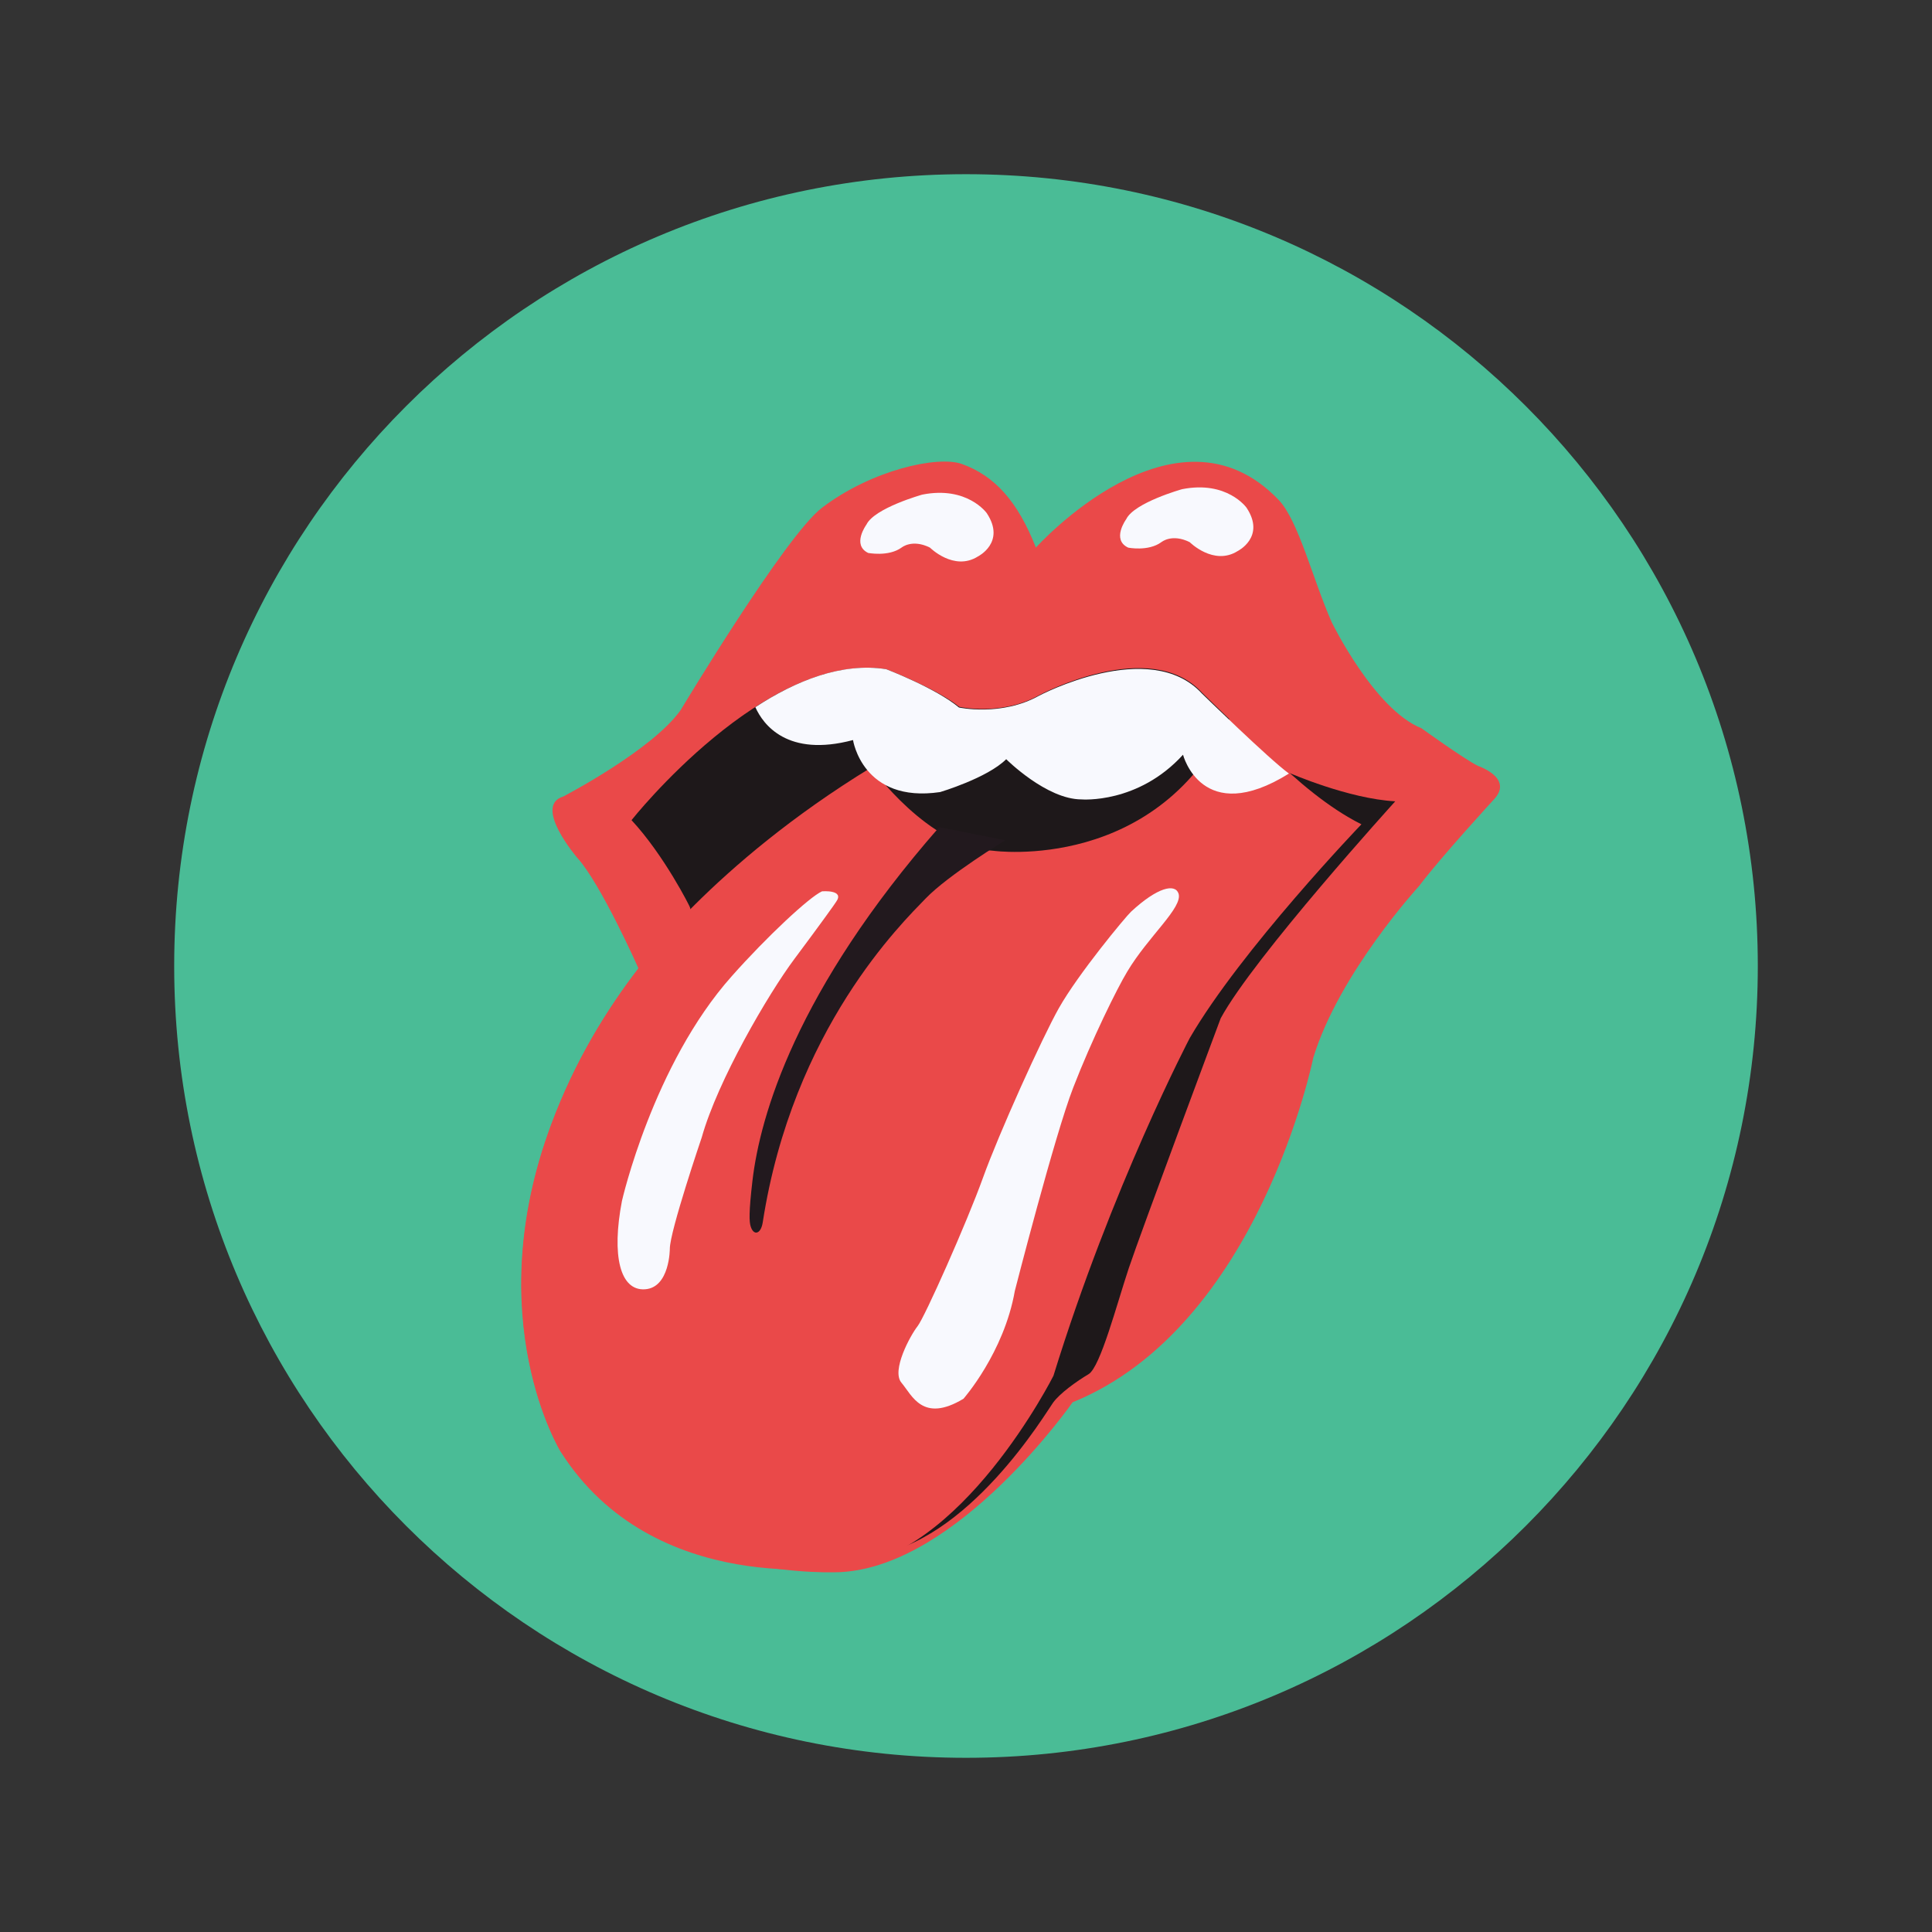 <!DOCTYPE svg PUBLIC "-//W3C//DTD SVG 1.1//EN" "http://www.w3.org/Graphics/SVG/1.1/DTD/svg11.dtd">
<!-- Uploaded to: SVG Repo, www.svgrepo.com, Transformed by: SVG Repo Mixer Tools -->
<svg height="800px" width="800px" version="1.1" id="Layer_1" xmlns="http://www.w3.org/2000/svg" xmlns:xlink="http://www.w3.org/1999/xlink" viewBox="-54.58 -54.58 605.36 605.36" xml:space="preserve" fill="#000000">
<rect x="-54.58" y="-54.58" width="605.36" height="605.36" fill="#333333" stroke="none"/>
<g id="SVGRepo_bgCarrier" stroke-width="0"/>
<g id="SVGRepo_tracerCarrier" stroke-linecap="round" stroke-linejoin="round"/>
<g id="SVGRepo_iconCarrier"> <path style="fill:#4ABC96;" d="M496.2,248.1C496.2,111.1,385.1,0,248.1,0S0,111.1,0,248.1s111.1,248.1,248.1,248.1 S496.2,385.1,496.2,248.1z"/> <path style="fill:#EA4949;" d="M270,117c0,0,43.8-48.8,76.1-14.9c6.2,6.5,10.7,25,16.6,38.3c0,0,13.3,27.3,28.1,33.2 c0,0,13.3,9.6,17.7,11.8c0,0,11.1,3.7,5.2,10.3c0,0-17,18.5-23.6,27.3c0,0-25.1,27.3-33.2,53.9c0,0-17,84.2-75.4,107.9 c0,0-35.5,51-72.4,53.2c0,0-58.4,3.7-87.9-37.7c0,0-25.7-41.6-3-102.5c7.5-20.2,17.7-36.4,27.3-48.9c0,0-11.8-26.6-19.2-34.7 c0,0-14-16.3-4.4-19.2c0,0,27.9-14.5,36.8-27.1c0,0,32.9-54.8,44.3-63.4c15.5-11.8,36.2-16.4,43.8-13.7 C257.1,94.5,264.3,102.5,270,117z"/> <path style="fill:#1E181A;" d="M143.3,202.4c0,0,42.1-53.2,79.8-47.3c0,0,15.5,5.9,22.9,11.8c0,0,13.3,3,25.1-3.7 c0,0,34.7-18.5,51-0.7c0,0,20.9,20.5,27.3,25.1c0,0,18.5,8.1,33.2,8.9c0,0-44.3,48.8-54.7,68c0,0-25.1,67.2-28.8,78.3 c-3.7,11.1-8.9,31-12.6,33.2s-8.9,5.9-11.1,8.9s-26.6,44.3-57.6,48l-56.2-203.2C161.7,229.7,153.6,213.5,143.3,202.4z"/> <path style="fill:#EA4949;" d="M256.7,212c0,0,52.1,7.2,74.8-43.2c0,0,19.8,24.6,40.5,34.9c0,0-37.7,39.3-53.8,67 c0,0-24.4,46.5-42.7,105.8c0,0-29,57.6-65.9,59.8c0,0-59.3,10-88.5-36c0,0-25.7-41.6-3-102.5c7.5-20.2,17.7-36.4,27.3-48.9 c0,0,23.1-32.5,73-63C218.5,185.9,236.2,210.9,256.7,212z"/> <g> <path style="fill:#F8F9FE;" d="M212.7,177.3c0,0,3,19.9,27.3,16.3c0,0,14.8-4.4,20.7-10.3c0,0,12.6,12.6,23.6,12.6 c0,0,17.7,1.5,31.8-14c0,0,5.9,22.9,33.2,5.9c-6.1-4.4-27.3-25.1-27.3-25.1c-16.3-17.7-51,0.7-51,0.7c-11.8,6.6-25.1,3.7-25.1,3.7 c-7.3-6.1-22.8-12-22.8-12c-13.9-2.2-28.3,3.6-41,11.9C184.5,172.4,192.1,182.8,212.7,177.3z"/> <path style="fill:#F8F9FE;" d="M194.4,245.8c-8.3,11.1-24.1,38.2-29.1,56c0,0-10,29.4-10,34.9c0,0,0,12.2-7.8,12.7 s-10.5-10.5-7.2-27.7c0,0,9.7-42.7,34.4-70.4c10.9-12.3,24.4-24.9,28.3-26.6c0,0,7.2-0.6,4.4,3.3 C207.4,228.1,202.7,234.7,194.4,245.8z"/> <path style="fill:#F8F9FE;" d="M299.8,231.1c-1.7,1.6-16.5,19.4-22.6,30.2c-5.3,9.4-18.8,39.3-23.8,53.2 c-5,13.9-18.3,43.8-20.5,46.5c-2.2,2.8-8.3,13.9-5,17.7c3.3,3.9,6.6,12.7,19.4,5c0,0,12.7-14.4,16.1-33.8c0,0,12.5-48.8,18.3-63.7 c5.8-15,13.8-31.2,16.9-36.3c6.6-11.1,17.5-20.1,16.1-24.5C313.6,222.2,308.1,223.4,299.8,231.1z"/> </g> <path style="fill:#22191E;" d="M180.6,329.6c-0.4-1.4-0.6-4.1,0.6-14.3c2.4-20.3,13.6-59.4,58.5-110.7l20.7,4.1 c0,0-17.9,10.9-25,18.3c-7.1,7.4-41.6,40.7-51,101.5C183.8,332.2,181.5,332.7,180.6,329.6z"/> <g> <path style="fill:#F8F9FE;" d="M309.3,115.3c0,0,3.3-2.8,8.9,0c0,0,7.5,7.5,15,2.8c0,0,8.9-4.4,2.8-13.6c0,0-6.1-8.6-20.2-5.8 c0,0-15,4.2-17.5,9.4c0,0-4.7,6.4,0.6,8.9C298.8,117,305.2,118.3,309.3,115.3z"/> <path style="fill:#F8F9FE;" d="M227.9,117c0,0,3.3-2.8,8.9,0c0,0,7.5,7.5,15,2.8c0,0,8.9-4.4,2.8-13.6c0,0-6.1-8.6-20.2-5.8 c0,0-15,4.2-17.5,9.4c0,0-4.7,6.4,0.6,8.9C217.3,118.6,223.7,120,227.9,117z"/> </g> </g>
</svg>